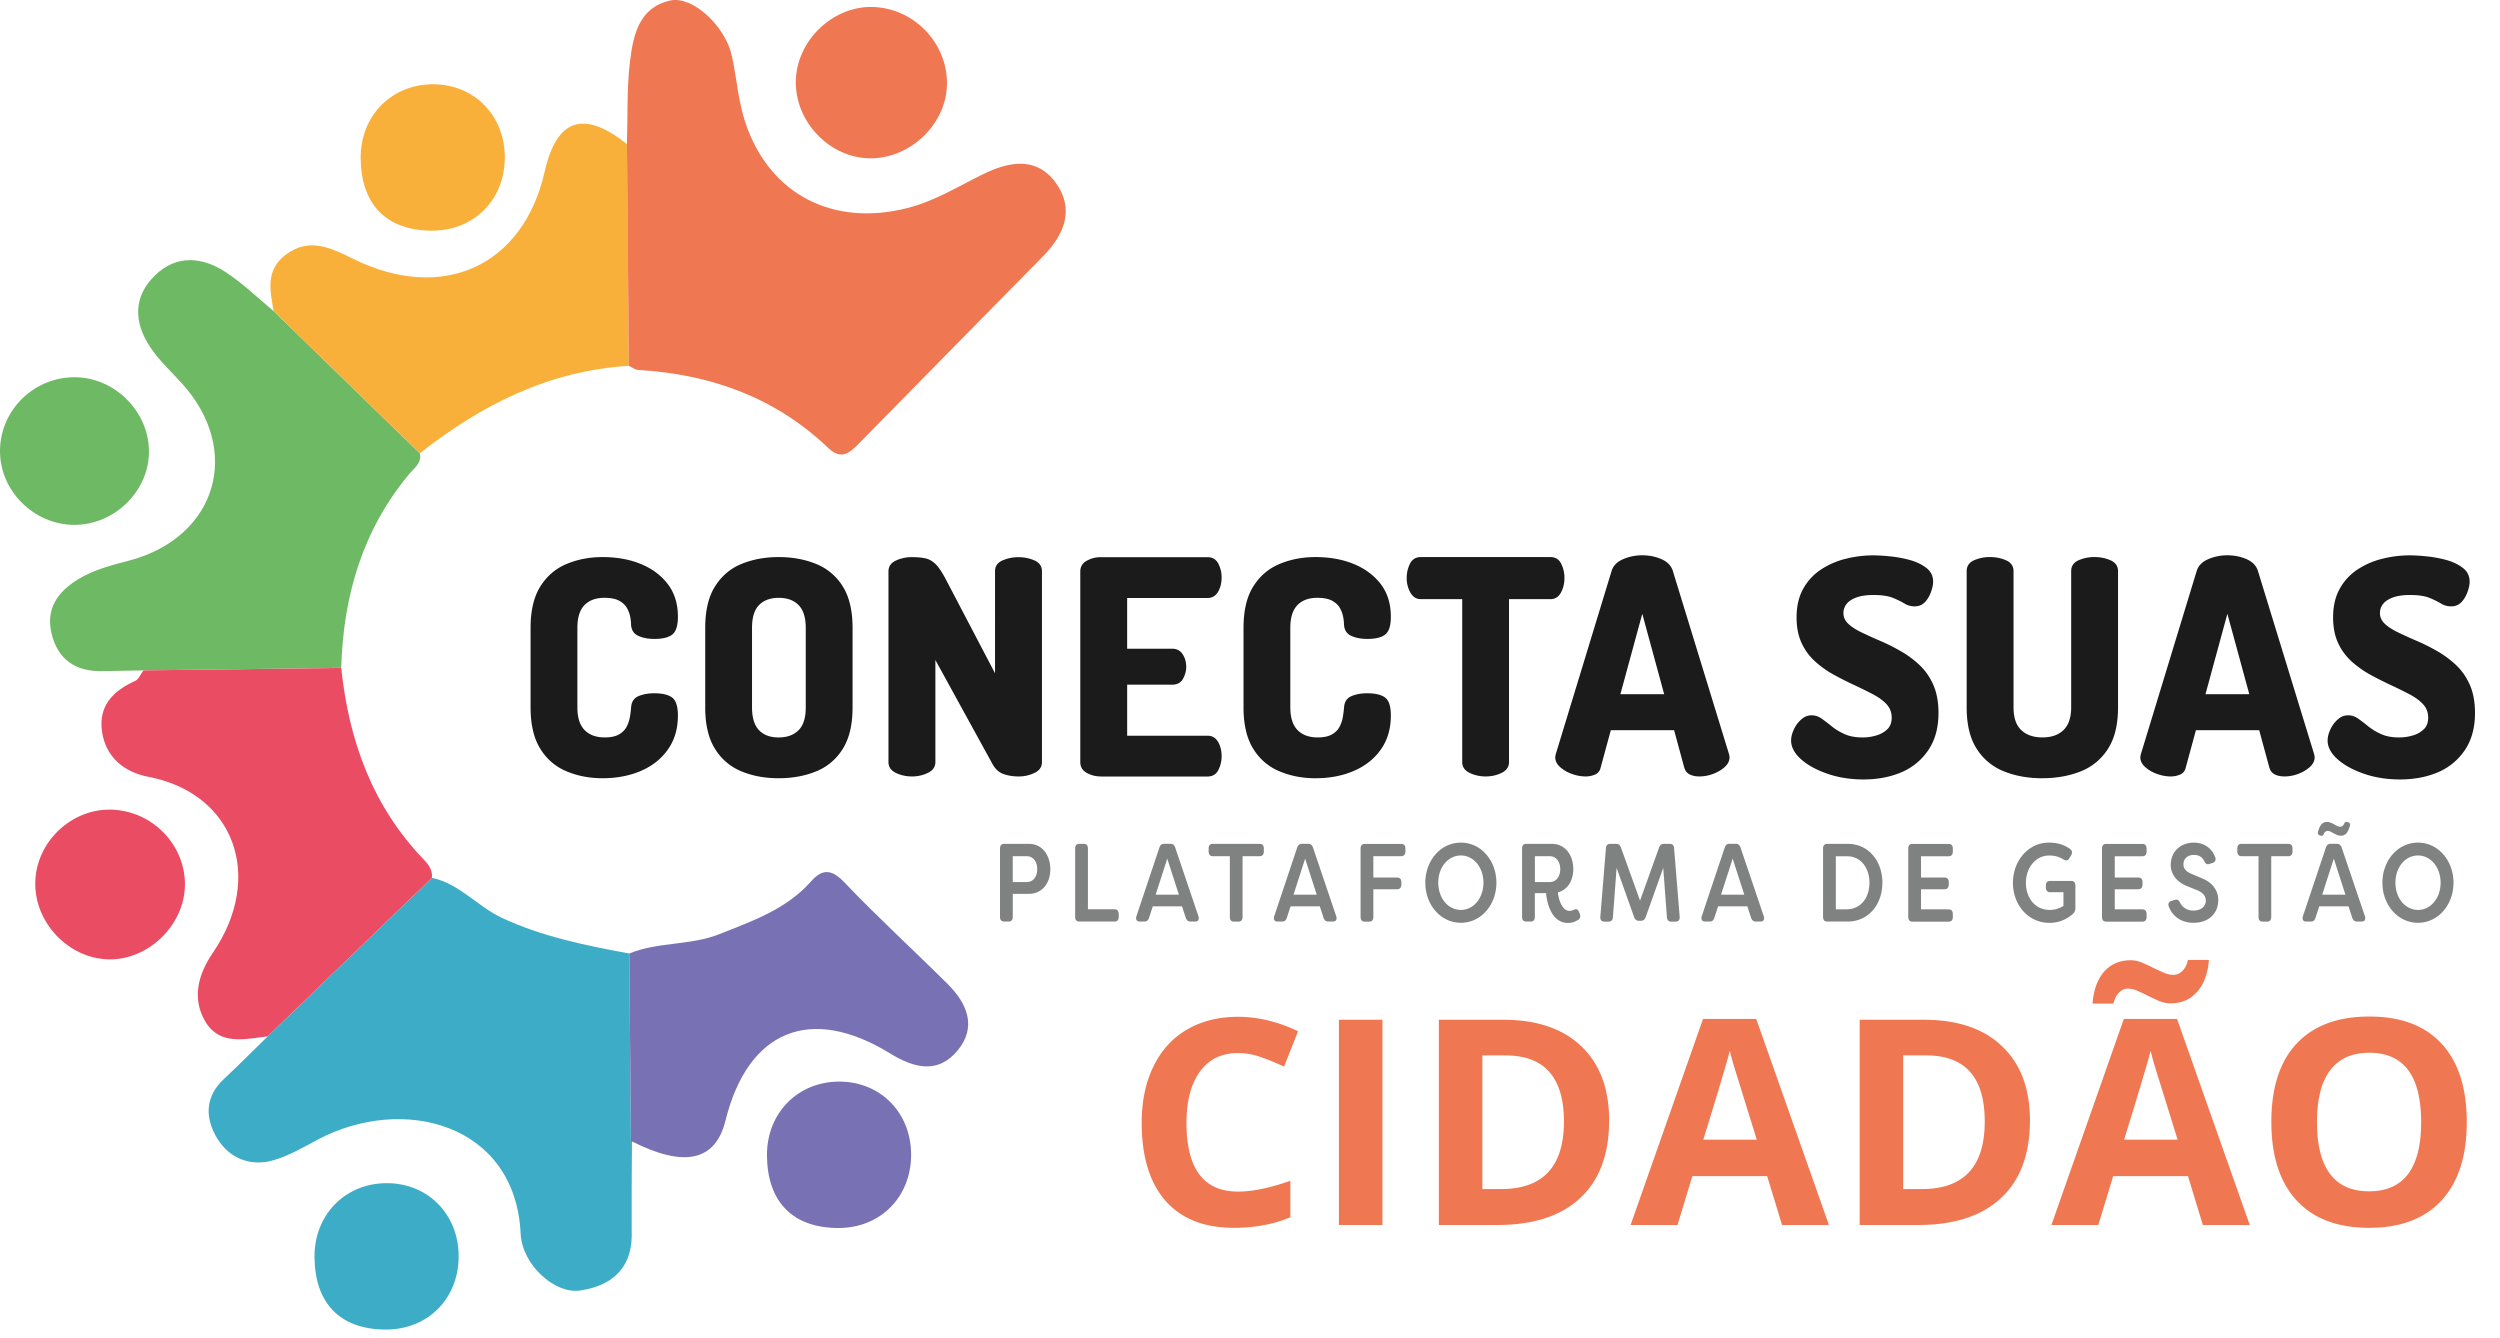 <svg xmlns="http://www.w3.org/2000/svg" width="200" height="107" fill="none" viewBox="0 0 200 107">
  <path fill="#808181" d="M84.025 69.542c0 1.086-.625 1.965-1.718 1.965h-1.285v1.845c0 .241-.117.373-.326.373h-.37c-.21 0-.326-.132-.326-.373v-5.47c0-.242.117-.374.325-.374h1.982c1.098 0 1.718.942 1.718 2.034Zm-1.047-.006c0-.603-.325-1.04-.843-1.04H81.02v2.069h1.114c.528 0 .843-.437.843-1.029Zm3.034 3.816v-5.47c0-.242.117-.374.326-.374h.37c.209 0 .326.132.326.373v4.862h2.134c.209 0 .33.143.33.379v.23c0 .241-.121.373-.33.373h-2.83c-.209 0-.326-.132-.326-.373Zm4.904-.063 1.835-5.482c.071-.207.193-.305.381-.305h.503c.188 0 .31.098.382.305l1.855 5.482c.086.258-.016.436-.254.436h-.371c-.194 0-.316-.097-.387-.304l-.3-.914h-2.337l-.3.914c-.061.207-.188.304-.371.304h-.371c-.25 0-.35-.178-.264-.436Zm3.395-1.713-.93-2.884-.93 2.884h1.86Zm6.795-3.695v.23c0 .242-.117.385-.325.385h-1.377v4.862c0 .241-.117.373-.325.373h-.366c-.209 0-.326-.132-.326-.373v-4.862h-1.372c-.208 0-.325-.143-.325-.385v-.23c0-.241.117-.373.325-.373h3.761c.213 0 .33.132.33.373Zm.834 5.408 1.834-5.482c.072-.207.193-.305.382-.305h.503c.188 0 .31.098.381.305l1.855 5.482c.086.258-.015.436-.254.436h-.371c-.193 0-.315-.097-.387-.304l-.299-.914h-2.338l-.3.914c-.061.207-.188.304-.371.304h-.371c-.249 0-.351-.178-.264-.436Zm3.4-1.713-.93-2.884-.93 2.884h1.86Zm7.094-3.695v.23c0 .242-.122.385-.335.385h-2.231v1.707h1.906c.208 0 .335.132.335.373v.178c0 .242-.122.386-.335.386h-1.906v2.218c0 .241-.117.373-.325.373h-.371c-.209 0-.326-.132-.326-.373v-5.47c0-.242.117-.374.326-.374h2.927c.208-.006.335.126.335.367Zm1.591 2.736c0-1.759 1.215-3.207 2.846-3.207 1.626 0 2.841 1.448 2.841 3.207 0 1.758-1.215 3.206-2.841 3.206-1.631 0-2.846-1.448-2.846-3.206Zm4.65 0c0-1.224-.782-2.178-1.804-2.178-1.032 0-1.809.948-1.809 2.178s.783 2.177 1.809 2.177c1.022 0 1.804-.953 1.804-2.177Zm5.011.833h-.899v1.902c0 .241-.117.373-.325.373h-.371c-.209 0-.326-.132-.326-.373v-5.47c0-.242.117-.374.326-.374h2.043c1.107 0 1.727.925 1.727 2.017 0 .925-.447 1.66-1.229 1.867.055.655.386 1.477.914 1.477.153 0 .27-.029.371-.086.194-.086.3-.052.397.16l.056.127c.086.213.071.391-.102.506a1.452 1.452 0 0 1-.849.259c-1.321-.012-1.677-1.661-1.733-2.385Zm.29-.885c.518 0 .844-.437.844-1.029 0-.603-.336-1.04-.844-1.04h-1.184v2.069h1.184Zm4.05 2.764.448-5.465c.015-.23.132-.356.33-.356h.488c.188 0 .3.086.381.293l1.53 4.246 1.524-4.246c.077-.207.194-.293.382-.293h.488c.203 0 .315.126.33.356l.447 5.465c.02.259-.102.402-.315.402h-.366c-.203 0-.325-.126-.34-.356l-.295-3.942-1.403 3.936c-.071.195-.188.293-.381.293h-.163c-.193 0-.31-.098-.381-.293l-1.402-3.936-.295 3.942c-.015.23-.137.356-.341.356h-.361c-.203-.006-.325-.15-.305-.402Zm8.117-.04 1.834-5.482c.072-.207.194-.305.382-.305h.503c.188 0 .31.098.381.305l1.855 5.482c.086.258-.015.436-.254.436h-.371c-.193 0-.315-.097-.387-.304l-.299-.914h-2.338l-.3.914c-.061.207-.188.304-.371.304h-.371c-.249 0-.346-.178-.264-.436Zm3.4-1.713-.93-2.884-.93 2.884h1.86Zm6.302 1.776v-5.47c0-.242.116-.374.325-.374h1.641c1.688 0 2.78 1.396 2.78 3.109 0 1.712-1.092 3.108-2.78 3.108h-1.641c-.209 0-.325-.132-.325-.373Zm1.905-.61c1.113 0 1.805-.924 1.805-2.12 0-1.195-.692-2.132-1.805-2.12h-.884v4.247h.884v-.006Zm5.931-4.246v1.707h1.891c.208 0 .33.132.33.373v.178c0 .242-.122.385-.33.385h-1.891v1.61h2.221c.209 0 .325.143.325.379v.23c0 .24-.116.373-.325.373h-2.917c-.208 0-.325-.132-.325-.373v-5.47c0-.242.117-.375.325-.375h2.917c.209 0 .325.133.325.374v.23c0 .241-.116.385-.325.385h-2.221v-.006Zm7.354 2.132c0-1.775 1.24-3.218 2.872-3.218.65 0 1.189.15 1.692.5.178.132.203.31.091.523l-.137.213c-.106.207-.254.23-.447.126-.508-.31-.844-.328-1.199-.328-1.037 0-1.835.966-1.835 2.184 0 1.11.656 2.166 1.911 2.166a1.97 1.97 0 0 0 1.093-.327v-1.092h-1.083c-.208 0-.325-.144-.325-.38v-.148c0-.242.117-.374.325-.374h1.713c.208 0 .325.132.325.374v1.792a.61.61 0 0 1-.239.506 2.769 2.769 0 0 1-1.835.684c-1.722-.006-2.922-1.454-2.922-3.2Zm8.147-2.132v1.707h1.89c.209 0 .331.132.331.373v.178c0 .242-.122.385-.331.385h-1.89v1.61h2.221c.208 0 .325.143.325.379v.23c0 .24-.117.373-.325.373h-2.917c-.209 0-.326-.132-.326-.373v-5.47c0-.242.117-.375.326-.375h2.917c.208 0 .325.133.325.374v.23c0 .241-.117.385-.325.385h-2.221v-.006Zm4.32 4.023c-.087-.23.025-.403.234-.454l.269-.08c.203-.052.3.034.412.246.177.357.559.615 1.052.615.62 0 .996-.327.996-.799 0-.39-.27-.655-.697-.833l-.752-.304c-.833-.31-1.357-.943-1.357-1.707 0-1.109.834-1.793 1.835-1.793.844 0 1.448.454 1.718 1.155.091.224 0 .408-.209.471l-.249.08c-.193.07-.315-.016-.416-.223-.153-.34-.443-.5-.834-.5-.442 0-.828.264-.828.747 0 .241.086.534.625.764l.757.322c.981.362 1.393 1.04 1.403 1.758 0 1.167-.834 1.84-1.982 1.84-.986 0-1.688-.524-1.977-1.305Zm9.9-4.638v.23c0 .242-.117.385-.325.385h-1.378v4.862c0 .241-.117.373-.325.373h-.366c-.208 0-.325-.132-.325-.373v-4.862h-1.372c-.209 0-.326-.143-.326-.385v-.23c0-.241.117-.373.326-.373h3.76c.214 0 .331.132.331.373Zm.833 5.408 1.835-5.482c.071-.207.193-.305.381-.305h.503c.188 0 .31.098.381.305l1.855 5.482c.087.258-.015.436-.254.436h-.371c-.193 0-.315-.097-.386-.304l-.3-.914h-2.338l-.299.914c-.061.207-.188.304-.371.304h-.371c-.249 0-.351-.178-.265-.436Zm1.423-6.436-.106-.035c-.107-.046-.148-.132-.117-.264.147-.517.34-.799.726-.799.397 0 .783.385 1.032.385.178 0 .269-.092.351-.264.056-.115.122-.15.234-.115l.106.034c.102.046.148.133.107.265-.137.517-.335.799-.722.799-.396 0-.782-.385-1.036-.385-.168 0-.265.086-.341.258-.056.12-.122.155-.234.12Zm1.977 4.723-.93-2.884-.93 2.884h1.86Zm2.958-.959c0-1.759 1.215-3.207 2.846-3.207 1.626 0 2.841 1.448 2.841 3.207 0 1.758-1.215 3.206-2.841 3.206-1.631 0-2.846-1.448-2.846-3.206Zm4.655 0c0-1.224-.782-2.178-1.804-2.178-1.032 0-1.809.948-1.809 2.178s.783 2.177 1.809 2.177c1.022 0 1.804-.953 1.804-2.177Z"/>
  <path fill="#1B1B1B" d="M149.075 62.356c-1.042 0-2.001-.152-2.882-.456-.88-.305-1.586-.692-2.112-1.162-.525-.47-.793-.973-.793-1.499 0-.272.074-.563.217-.876.143-.314.341-.581.59-.802.249-.226.526-.337.83-.337.286 0 .558.088.803.263.249.175.521.383.816.622.295.24.641.448 1.033.623.392.175.867.263 1.429.263.369 0 .733-.051 1.093-.157.36-.106.655-.272.89-.503.235-.23.346-.54.346-.922 0-.415-.134-.77-.406-1.07-.272-.295-.636-.562-1.093-.802-.456-.24-.95-.484-1.489-.733a29.528 29.528 0 0 1-1.619-.816 7.957 7.957 0 0 1-1.498-1.056 4.539 4.539 0 0 1-1.093-1.476c-.272-.576-.411-1.263-.411-2.066 0-.894.176-1.66.531-2.291a4.351 4.351 0 0 1 1.415-1.536 6.324 6.324 0 0 1 1.978-.862 9.008 9.008 0 0 1 2.223-.277c.318 0 .742.023 1.273.074.53.05 1.06.143 1.595.286.535.143.987.355 1.356.636.369.281.553.65.553 1.116 0 .207-.05.47-.157.78-.106.308-.262.59-.479.83-.217.239-.498.359-.853.359-.286 0-.558-.074-.803-.226a6.575 6.575 0 0 0-.936-.457c-.378-.152-.894-.226-1.549-.226-.558 0-1.019.07-1.379.203-.359.139-.622.314-.779.53a1.16 1.16 0 0 0-.24.71c0 .337.134.628.406.877s.636.48 1.093.696c.456.217.95.443 1.489.673.535.231 1.075.503 1.619.817a7.852 7.852 0 0 1 1.498 1.115c.457.434.821.96 1.093 1.587.272.622.406 1.37.406 2.232 0 1.152-.258 2.125-.779 2.918a4.888 4.888 0 0 1-2.126 1.799c-.899.392-1.932.6-3.099.6Zm14.304-.096c-1.134 0-2.158-.185-3.071-.554a4.54 4.54 0 0 1-2.172-1.803c-.535-.83-.802-1.937-.802-3.31V45.69c0-.4.194-.687.576-.862a3.088 3.088 0 0 1 1.296-.263c.466 0 .89.088 1.287.263.392.175.59.466.59.862v10.901c0 .816.203 1.42.613 1.812.411.392.973.59 1.692.59.72 0 1.287-.193 1.693-.59.406-.392.613-.996.613-1.812v-10.9c0-.402.194-.688.576-.863a3.088 3.088 0 0 1 1.296-.263c.466 0 .89.088 1.287.263.392.175.59.466.59.862v10.901c0 1.379-.268 2.48-.802 3.31a4.54 4.54 0 0 1-2.172 1.804c-.927.369-1.951.553-3.09.553Zm10.251-.144a3.21 3.21 0 0 1-1.07-.203 2.745 2.745 0 0 1-.95-.553c-.258-.23-.383-.493-.383-.78 0-.045.014-.133.047-.262l4.463-14.645c.129-.415.434-.729.913-.936a3.83 3.83 0 0 1 1.536-.314c.558 0 1.074.106 1.549.314.47.207.77.52.899.936l4.492 14.645a1.3 1.3 0 0 1 .046.263c0 .286-.129.548-.383.78-.258.23-.567.414-.936.552a3.16 3.16 0 0 1-1.079.203c-.304 0-.563-.05-.779-.156-.217-.102-.365-.286-.443-.54l-.816-3.002h-5.063l-.817 3.002a.753.753 0 0 1-.433.54 1.917 1.917 0 0 1-.793.156Zm2.808-6.58h3.505l-1.753-6.432-1.752 6.432Zm15.558 6.82c-1.042 0-2.001-.152-2.882-.456-.88-.305-1.586-.692-2.112-1.162-.525-.47-.793-.973-.793-1.499 0-.272.074-.563.217-.876.143-.314.341-.581.59-.803.249-.225.526-.336.83-.336.286 0 .558.088.803.263.249.175.521.383.816.622.295.24.641.447 1.033.623.392.175.867.263 1.429.263.369 0 .733-.051 1.093-.157a2.08 2.08 0 0 0 .89-.503c.235-.23.346-.54.346-.922 0-.415-.134-.77-.406-1.07-.272-.295-.636-.562-1.093-.802-.456-.24-.95-.484-1.489-.733a29.457 29.457 0 0 1-1.619-.817 7.957 7.957 0 0 1-1.498-1.056 4.539 4.539 0 0 1-1.093-1.475c-.272-.577-.411-1.264-.411-2.066 0-.895.176-1.66.531-2.292a4.351 4.351 0 0 1 1.415-1.535 6.306 6.306 0 0 1 1.978-.862 9.013 9.013 0 0 1 2.223-.277c.318 0 .742.023 1.273.074.53.05 1.06.143 1.595.285.535.144.987.356 1.356.637.369.281.553.65.553 1.116 0 .207-.051.47-.157.78-.106.308-.262.59-.479.83-.217.239-.498.359-.853.359-.286 0-.558-.074-.803-.226a6.565 6.565 0 0 0-.936-.457c-.378-.152-.894-.226-1.549-.226-.558 0-1.019.07-1.379.203-.359.139-.622.314-.779.53a1.16 1.16 0 0 0-.24.71c0 .337.134.628.406.877s.636.48 1.093.696c.456.217.95.443 1.489.673.535.23 1.075.503 1.619.816a7.844 7.844 0 0 1 1.498 1.116c.457.434.821.96 1.093 1.587.272.622.406 1.37.406 2.231 0 1.153-.258 2.126-.779 2.92a4.889 4.889 0 0 1-2.126 1.798c-.899.392-1.932.6-3.099.6Zm-143.79-.096c-1.042 0-2.002-.185-2.882-.554a4.43 4.43 0 0 1-2.098-1.803c-.521-.83-.78-1.937-.78-3.31v-6.364c0-1.374.259-2.481.78-3.311.52-.83 1.222-1.434 2.098-1.798.88-.37 1.84-.554 2.882-.554 1.152 0 2.18.19 3.085.563.903.378 1.618.917 2.148 1.618.53.706.794 1.568.794 2.592 0 .72-.153 1.194-.457 1.43-.304.23-.775.345-1.416.345-.498 0-.922-.078-1.286-.24-.36-.161-.558-.456-.59-.89 0-.161-.019-.36-.06-.6a2.362 2.362 0 0 0-.254-.718c-.13-.24-.337-.439-.623-.6-.285-.161-.686-.24-1.198-.24-.687 0-1.222.199-1.596.59-.378.392-.562.997-.562 1.813v6.363c0 .816.193 1.42.576 1.812.383.392.922.59 1.61.59.479 0 .862-.078 1.138-.24a1.51 1.51 0 0 0 .614-.612 2.65 2.65 0 0 0 .262-.78 8.1 8.1 0 0 0 .097-.77c.032-.447.226-.747.59-.9.36-.151.78-.23 1.26-.23.654 0 1.134.116 1.438.346.304.23.456.71.456 1.43 0 1.056-.262 1.96-.793 2.711-.525.752-1.245 1.324-2.148 1.715-.904.392-1.932.595-3.085.595Zm14.091 0c-1.102 0-2.102-.185-2.988-.554a4.44 4.44 0 0 1-2.111-1.803c-.522-.83-.78-1.937-.78-3.31v-6.364c0-1.374.258-2.481.78-3.311.52-.83 1.221-1.434 2.111-1.798.89-.37 1.886-.554 2.989-.554 1.102 0 2.102.185 3.001.553a4.467 4.467 0 0 1 2.126 1.799c.521.834.78 1.937.78 3.31v6.364c0 1.379-.259 2.48-.78 3.31a4.43 4.43 0 0 1-2.126 1.804c-.899.369-1.9.553-3.002.553Zm0-3.265c.674 0 1.2-.194 1.587-.577.387-.383.576-.991.576-1.826V50.23c0-.83-.194-1.439-.576-1.826-.383-.388-.913-.577-1.587-.577-.673 0-1.194.194-1.572.577-.378.382-.563.991-.563 1.826v6.363c0 .83.19 1.439.563 1.826.374.388.9.577 1.572.577Zm10.657 3.121c-.466 0-.895-.096-1.287-.285-.392-.194-.59-.48-.59-.863V45.724c0-.402.194-.692.59-.877a2.99 2.99 0 0 1 1.287-.276c.447 0 .82.037 1.116.106.295.074.567.235.816.493s.526.683.83 1.273l3.887 7.42V45.7c0-.4.194-.687.59-.862a3.121 3.121 0 0 1 1.287-.263c.466 0 .89.088 1.286.263.392.175.59.466.59.862v15.268c0 .383-.193.673-.59.862a2.85 2.85 0 0 1-1.286.286c-.434 0-.83-.064-1.199-.193-.369-.13-.664-.401-.89-.817l-4.56-8.304v8.162c0 .382-.199.673-.59.862a2.86 2.86 0 0 1-1.287.29Zm15.102 0c-.402 0-.77-.096-1.116-.285-.346-.194-.517-.48-.517-.863V45.724c0-.383.17-.674.517-.863a2.236 2.236 0 0 1 1.116-.286H96.6c.401 0 .687.171.867.517.175.346.263.71.263 1.093 0 .447-.097.834-.286 1.162-.194.327-.47.493-.84.493h-6.432v4.058h3.601c.37 0 .65.148.84.443.193.295.285.636.285 1.019 0 .318-.087.636-.262.95-.175.313-.466.465-.863.465h-3.6v4.081h6.432c.369 0 .65.166.839.494.194.327.286.714.286 1.162 0 .382-.088.747-.263 1.093-.175.345-.466.516-.867.516h-8.544v-.005Zm17.185.144c-1.042 0-2.001-.185-2.882-.554a4.435 4.435 0 0 1-2.098-1.803c-.52-.83-.779-1.937-.779-3.31v-6.364c0-1.374.258-2.481.779-3.311.521-.83 1.222-1.434 2.098-1.798.881-.37 1.84-.554 2.882-.554 1.153 0 2.182.19 3.085.563.904.378 1.619.917 2.149 1.618.53.706.793 1.568.793 2.592 0 .72-.152 1.194-.456 1.43-.305.23-.775.345-1.416.345-.498 0-.922-.078-1.286-.24-.36-.161-.558-.456-.591-.89 0-.161-.018-.36-.06-.6a2.35 2.35 0 0 0-.253-.718c-.129-.24-.337-.439-.623-.6-.286-.161-.687-.24-1.199-.24-.687 0-1.222.199-1.595.59-.378.392-.563.997-.563 1.813v6.363c0 .816.194 1.42.577 1.812.382.392.922.59 1.609.59.48 0 .862-.078 1.139-.24.281-.16.484-.363.613-.612.129-.25.217-.508.263-.78.046-.272.079-.53.097-.77.032-.447.226-.747.59-.9.36-.151.78-.23 1.259-.23.655 0 1.134.116 1.439.346.304.23.456.71.456 1.43 0 1.056-.263 1.96-.793 2.711-.526.752-1.245 1.324-2.149 1.715-.903.392-1.932.595-3.085.595Zm13.613-.144c-.466 0-.895-.096-1.287-.286-.392-.193-.59-.48-.59-.862V47.932h-3.311c-.35 0-.627-.17-.83-.516a2.341 2.341 0 0 1-.3-1.19c0-.401.088-.774.263-1.13.175-.35.466-.53.862-.53h10.371c.401 0 .687.175.862.53.176.35.263.729.263 1.13 0 .447-.097.844-.286 1.19-.193.346-.47.516-.839.516h-3.311v13.036c0 .383-.198.673-.59.862-.387.19-.812.286-1.277.286Zm7.968 0a3.21 3.21 0 0 1-1.07-.203 2.745 2.745 0 0 1-.95-.553c-.258-.23-.383-.493-.383-.78a1.3 1.3 0 0 1 .046-.262l4.464-14.645c.129-.415.434-.729.913-.936a3.83 3.83 0 0 1 1.536-.314c.558 0 1.074.106 1.549.314.47.207.77.52.899.936l4.491 14.645c.033.13.047.217.047.263 0 .286-.13.548-.383.78-.258.23-.567.414-.936.552a3.16 3.16 0 0 1-1.079.203c-.305 0-.563-.05-.78-.156-.216-.102-.364-.286-.442-.54l-.816-3.002h-5.063l-.817 3.002a.753.753 0 0 1-.433.54 1.917 1.917 0 0 1-.793.156Zm2.808-6.58h3.504l-1.752-6.432-1.752 6.432Z"/>
  <path fill="#3DADC7" d="M50.539 98.927c-.06 2.712-1.79 3.975-4.15 4.316-2.001.291-4.625-2.047-4.74-4.565-.41-8.742-9.357-11.163-16.255-7.497-1.125.6-2.255 1.263-3.463 1.623-1.867.558-3.564-.115-4.547-1.72-.968-1.577-1.032-3.316.526-4.764 1.195-1.11 2.338-2.273 3.505-3.412 4.38-4.228 8.761-8.452 13.142-12.68 2.208.465 3.638 2.291 5.611 3.209 3.256 1.512 6.7 2.204 10.177 2.845l.194 22.645Z"/>
  <path fill="#6EB964" d="M11.478 53.632c-1.107.018-2.21.037-3.316.06-2.135.041-3.55-.95-4.04-3.02-.465-1.974.485-3.33 2.145-4.34 1.286-.784 2.702-1.12 4.127-1.503 6.972-1.877 9.001-8.821 4.16-14.156-.868-.955-1.836-1.845-2.542-2.91-1.318-1.978-1.374-4.053.43-5.773 1.715-1.633 3.748-1.434 5.597-.23 1.38.898 2.578 2.074 3.85 3.126 3.897 3.79 7.794 7.585 11.695 11.38.18.775-.434 1.162-.826 1.632-3.758 4.496-5.293 9.771-5.46 15.53-5.275.07-10.55.14-15.82.204Z"/>
  <path fill="#EA4C63" d="M11.478 53.632c5.275-.065 10.55-.134 15.82-.198.605 5.8 2.486 11.048 6.608 15.336.379.392.71.844.65 1.457-4.38 4.229-8.76 8.457-13.141 12.681-1.826.221-3.86.752-5.003-1.208-1.075-1.835-.554-3.767.608-5.464 4.16-6.082 1.734-12.778-5.155-14.092-1.89-.36-3.412-1.535-3.707-3.634-.29-2.056.899-3.246 2.66-4.039.282-.13.438-.553.66-.84Z"/>
  <path fill="#F8B03B" d="M33.584 36.266 21.89 24.886c-.29-1.646-.669-3.307 1-4.533 1.9-1.397 3.643-.489 5.381.364 7.143 3.514 13.585.581 15.3-6.977.964-4.251 3.104-4.97 6.59-2.213.05 5.916.097 11.828.147 17.74-6.395.387-11.8 3.121-16.724 7Z"/>
  <path fill="#7871B3" d="m50.539 98.927-.194-22.65c2.306-.945 4.879-.618 7.212-1.549 2.652-1.056 5.34-1.978 7.314-4.205.899-1.015 1.636-1.029 2.688.073 2.665 2.804 5.533 5.414 8.272 8.144 1.54 1.535 2.329 3.412.793 5.28-1.567 1.909-3.467 1.452-5.418.253-6.377-3.92-11.38-1.844-13.17 5.381-.788 3.191-3.236 3.81-7.492 1.651-.005 2.647-.005 5.137-.005 7.622Z"/>
  <path fill="#EA4C63" d="M8.67 76.748c-3.21-.083-5.921-2.952-5.848-6.175.079-3.246 2.92-5.925 6.152-5.8 3.287.129 5.911 2.895 5.819 6.137-.097 3.172-2.979 5.92-6.124 5.838Z"/>
  <path fill="#F8B03B" d="M40.385 12.541c.023 3.427-2.458 5.93-5.856 5.912-3.615-.018-5.644-2.089-5.676-5.792-.028-3.412 2.49-5.957 5.86-5.92 3.242.037 5.65 2.499 5.672 5.8Z"/>
  <path fill="#7871B3" d="M72.89 92.329c.022 3.426-2.458 5.93-5.857 5.911-3.615-.018-5.644-2.088-5.676-5.791-.028-3.412 2.49-5.958 5.86-5.921 3.247.037 5.65 2.5 5.672 5.8Z"/>
  <path fill="#3DADC7" d="M36.692 100.454c.023 3.426-2.458 5.93-5.857 5.911-3.615-.018-5.644-2.089-5.676-5.791-.028-3.413 2.49-5.958 5.86-5.921 3.242.037 5.65 2.5 5.673 5.801Z"/>
  <path fill="#EF7752" d="M50.156 11.527c.07-2.204-.018-4.431.245-6.612C50.65 2.83 51.12.58 53.628.04c1.803-.388 4.395 2.065 4.916 4.408.397 1.794.512 3.67 1.097 5.395 1.937 5.736 7.023 8.314 12.949 6.801 2.176-.553 4.044-1.72 6.022-2.692 2.001-.987 4.214-1.48 5.782.58 1.6 2.108.803 4.183-.917 5.935-4.898 4.99-9.813 9.96-14.71 14.959-.766.78-1.443 1.434-2.508.41-4.252-4.058-9.421-5.902-15.208-6.239-.254-.014-.494-.216-.743-.332-.055-5.916-.101-11.827-.152-17.739Z"/>
  <path fill="#EF7752" d="M69.721.557c3.353.037 6.101 2.868 6.036 6.216-.06 3.14-2.89 5.88-6.086 5.893-3.265.014-6.092-2.914-6.004-6.22.078-3.178 2.905-5.921 6.054-5.889Z"/>
  <path fill="#6EB964" d="M5.958 41.989c-3.26 0-5.995-2.74-5.958-5.963.037-3.274 2.78-5.911 6.078-5.847 3.126.065 5.778 2.716 5.838 5.838.064 3.2-2.702 5.971-5.958 5.971Z"/>
  <path fill="#EF7752" d="M99.04 84.243c-1.31 0-2.324.494-3.043 1.482-.719.98-1.078 2.351-1.078 4.11 0 3.662 1.374 5.492 4.121 5.492 1.154 0 2.55-.288 4.189-.865v2.92c-1.347.562-2.852.843-4.514.843-2.389 0-4.215-.723-5.48-2.168-1.266-1.452-1.899-3.534-1.899-6.244 0-1.707.311-3.2.933-4.481.621-1.288 1.512-2.272 2.672-2.954 1.168-.688 2.535-1.033 4.1-1.033 1.594 0 3.196.386 4.806 1.157l-1.123 2.83a18.531 18.531 0 0 0-1.853-.764 5.524 5.524 0 0 0-1.83-.325ZM107.113 98V81.581h3.482V98h-3.482Zm21.617-8.367c0 2.703-.771 4.773-2.313 6.21-1.535 1.438-3.755 2.157-6.66 2.157h-4.649V81.581h5.154c2.681 0 4.762.708 6.245 2.123 1.482 1.415 2.223 3.391 2.223 5.93Zm-3.616.09c0-3.526-1.557-5.29-4.672-5.29h-1.853v10.692h1.494c3.354 0 5.031-1.8 5.031-5.402ZM142.564 98l-1.19-3.908h-5.986L134.198 98h-3.751l5.795-16.486h4.256L146.315 98h-3.751Zm-2.021-6.828a2714.256 2714.256 0 0 1-1.864-6.008 18.029 18.029 0 0 1-.292-1.101c-.247.958-.955 3.328-2.123 7.109h4.279Zm21.852-1.539c0 2.703-.771 4.773-2.313 6.21-1.535 1.438-3.755 2.157-6.66 2.157h-4.649V81.581h5.155c2.68 0 4.761.708 6.244 2.123 1.482 1.415 2.223 3.391 2.223 5.93Zm-3.616.09c0-3.526-1.557-5.29-4.672-5.29h-1.853v10.692h1.494c3.354 0 5.031-1.8 5.031-5.402ZM176.23 98l-1.191-3.908h-5.986L167.863 98h-3.751l5.795-16.486h4.256L179.981 98h-3.751Zm-2.022-6.828c-1.1-3.541-1.722-5.544-1.864-6.008a18.801 18.801 0 0 1-.292-1.101c-.247.958-.955 3.328-2.123 7.109h4.279Zm-3.998-12.084c-.232 0-.457.101-.674.303-.209.195-.363.494-.46.899h-1.674c.083-1.086.39-1.936.921-2.55.539-.614 1.251-.92 2.134-.92.307 0 .607.063.899.19.299.12.591.255.876.405.292.142.576.273.853.393s.55.18.82.18c.232 0 .453-.098.662-.293.218-.194.375-.494.472-.898h1.674c-.083 1.085-.397 1.935-.944 2.55-.539.613-1.243.92-2.111.92-.307 0-.61-.06-.91-.18a22.784 22.784 0 0 1-.876-.404c-.284-.15-.565-.284-.842-.404a1.951 1.951 0 0 0-.82-.191Zm27.131 10.68c0 2.718-.674 4.807-2.021 6.267-1.348 1.46-3.28 2.19-5.795 2.19-2.516 0-4.448-.73-5.795-2.19-1.348-1.46-2.022-3.557-2.022-6.29 0-2.732.674-4.817 2.022-6.255 1.355-1.445 3.294-2.167 5.817-2.167s4.451.726 5.784 2.178c1.34 1.453 2.01 3.542 2.01 6.267Zm-11.983 0c0 1.834.348 3.216 1.045 4.144.696.928 1.737 1.393 3.122 1.393 2.777 0 4.166-1.846 4.166-5.537 0-3.698-1.381-5.548-4.144-5.548-1.385 0-2.429.468-3.133 1.404-.704.928-1.056 2.31-1.056 4.144Z"/>
</svg>
